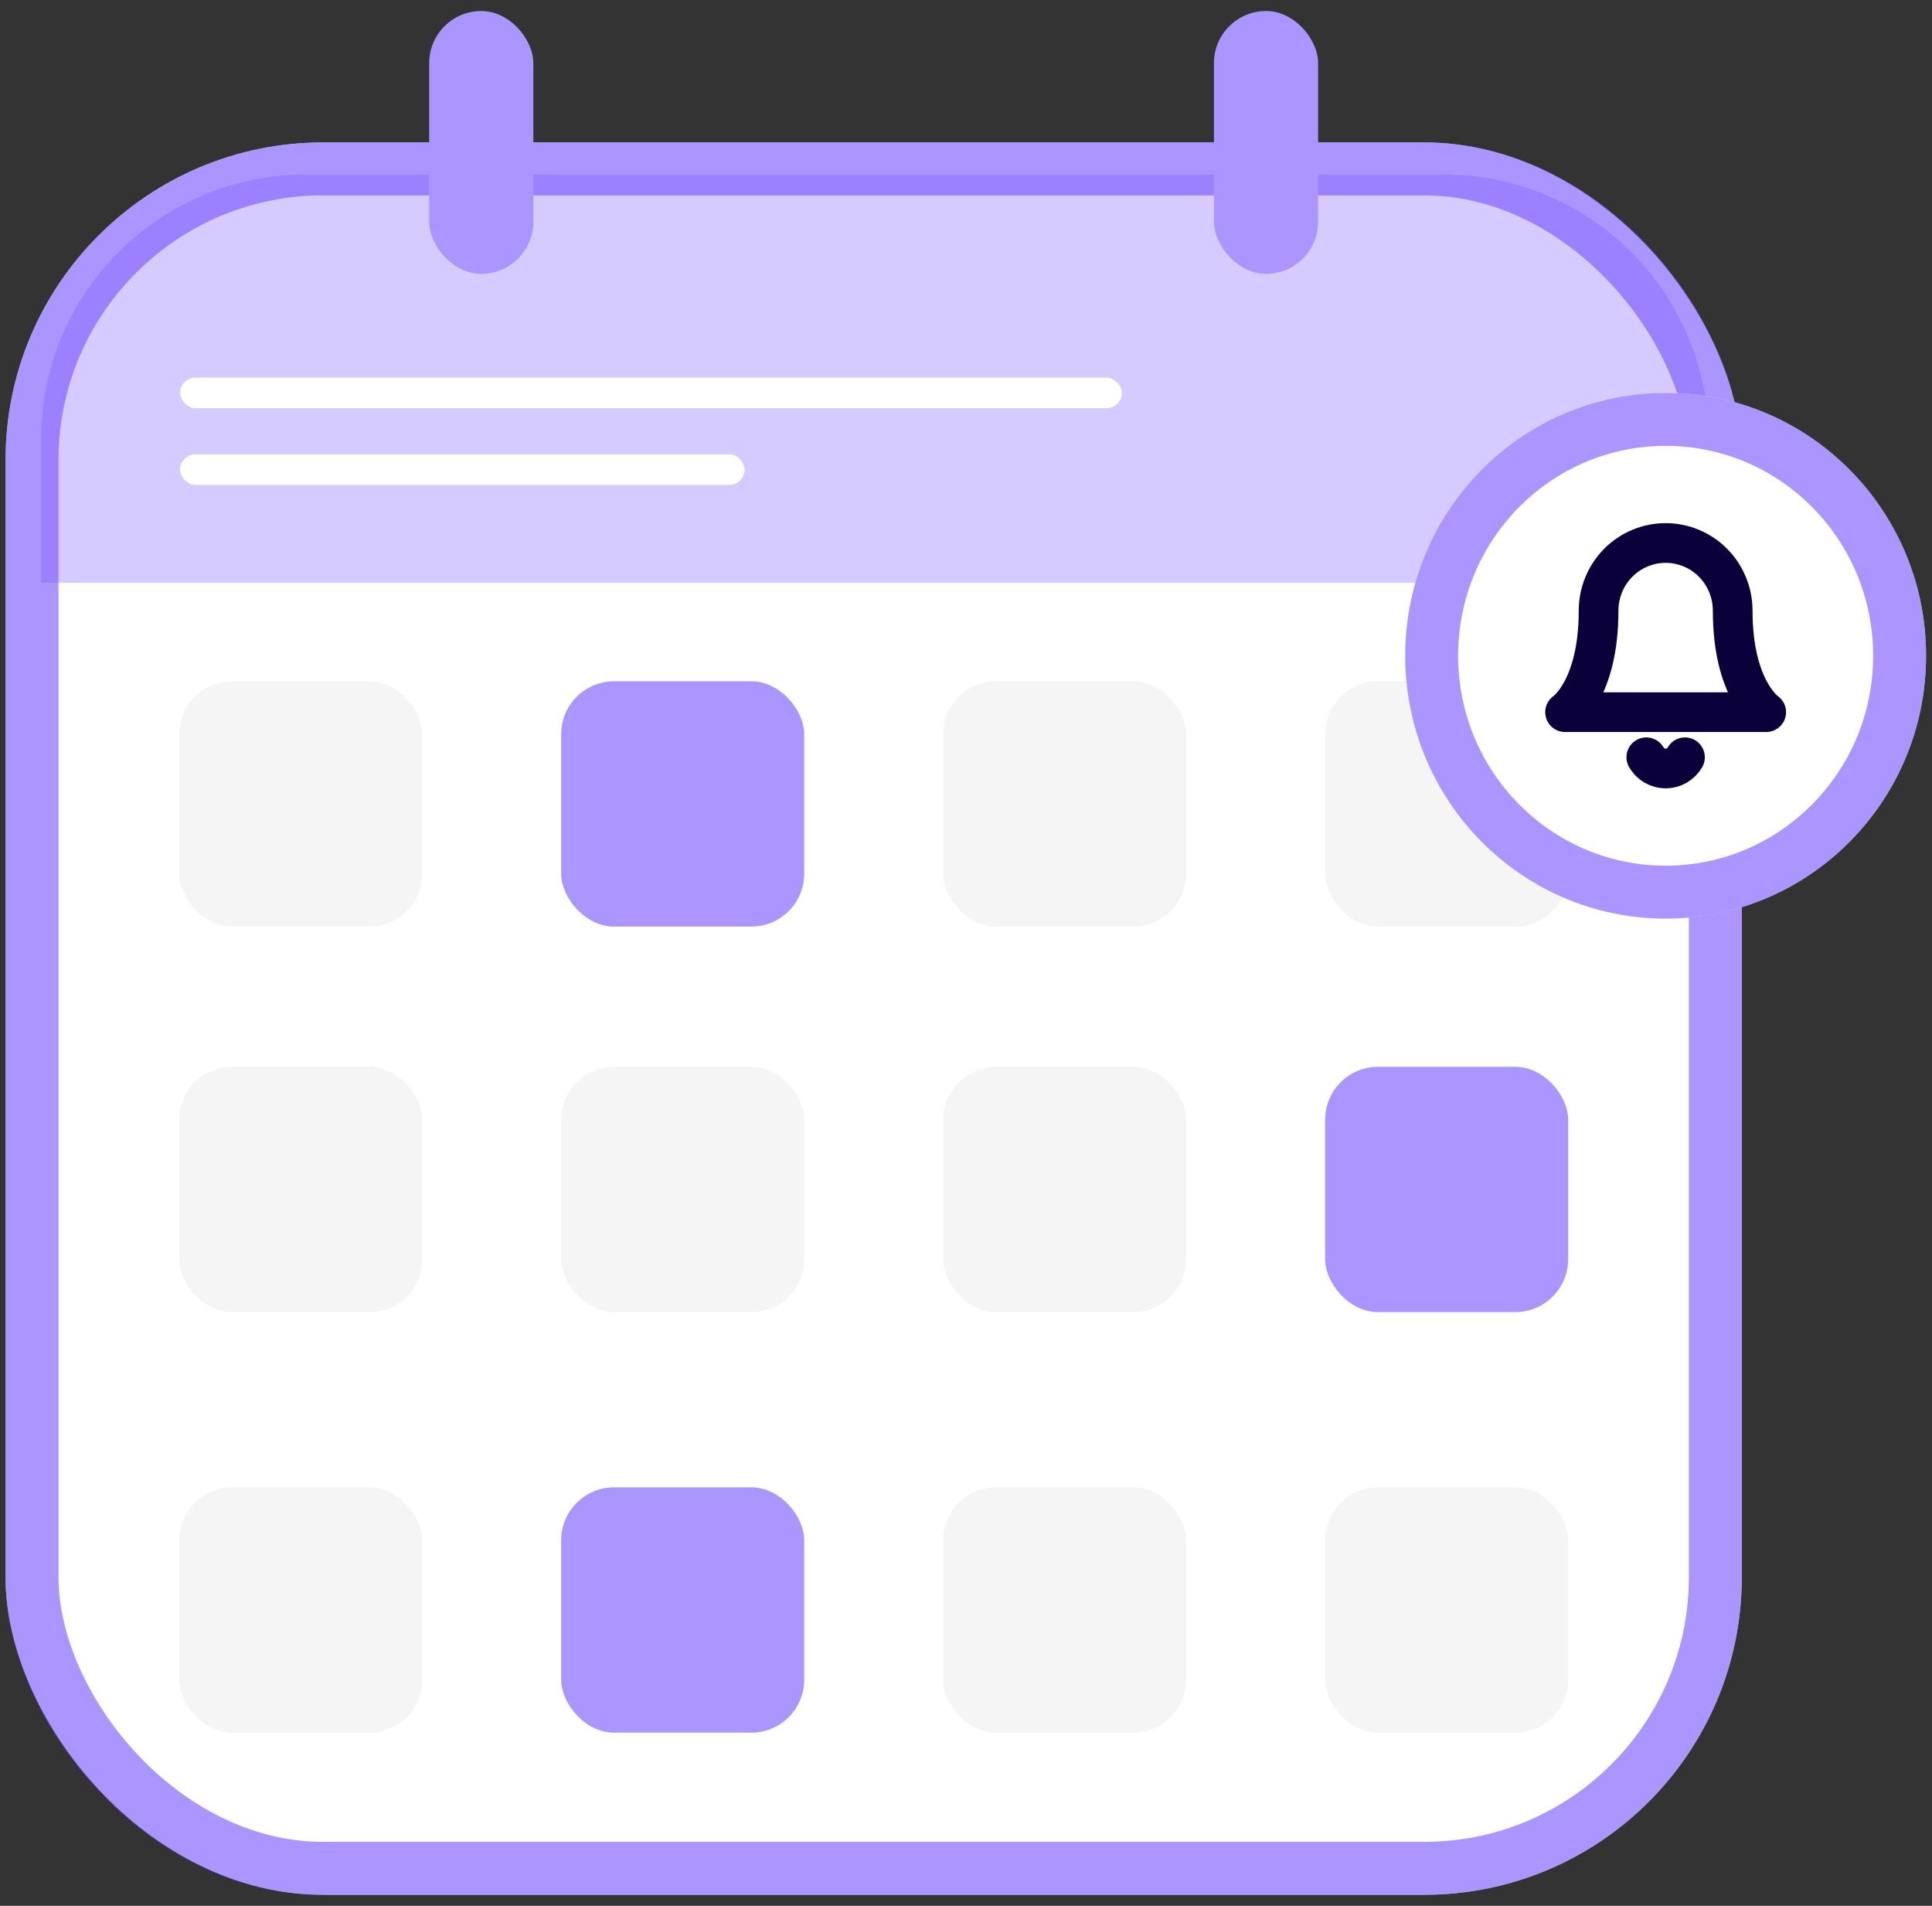 <svg width="73" height="72" viewBox="0 0 73 72" fill="none" xmlns="http://www.w3.org/2000/svg">
<rect x="0" y="0" width="73" height="72" fill="#333333" stroke="none"/>
<g id="Group 7760">
<g id="Group 7756">
<g id="Group 7755">
<g id="Rectangle 3266">
<rect x="0.21" y="5.381" width="65.603" height="66.203" rx="12" fill="white"/>
<rect x="1.21" y="6.381" width="63.603" height="64.203" rx="11" stroke="#7350FF" stroke-opacity="0.6" stroke-width="2"/>
</g>
<path id="Rectangle 3269" d="M1.551 16.596C1.551 11.073 6.028 6.596 11.551 6.596H54.563C60.086 6.596 64.563 11.073 64.563 16.596V22.019H1.551V16.596Z" fill="#7350FF" fill-opacity="0.3"/>
<rect id="Rectangle 3270" x="6.806" y="14.267" width="35.582" height="1.154" rx="0.577" fill="white"/>
<rect id="Rectangle 3271" x="6.806" y="17.166" width="21.327" height="1.154" rx="0.577" fill="white"/>
</g>
<g id="Group 7754">
<rect id="Rectangle 3267" x="16.217" y="0.416" width="3.936" height="9.93" rx="1.968" fill="#AB96FF"/>
<rect id="Rectangle 3268" x="45.869" y="0.416" width="3.936" height="9.93" rx="1.968" fill="#AB96FF"/>
</g>
</g>
<g id="Group 7759">
<rect id="Rectangle 3272" x="6.77" y="25.738" width="9.184" height="9.268" rx="2" fill="#F5F5F5"/>
<rect id="Rectangle 3273" x="21.203" y="25.738" width="9.184" height="9.268" rx="2" fill="#AB96FF"/>
<rect id="Rectangle 3274" x="35.636" y="25.738" width="9.184" height="9.268" rx="2" fill="#F5F5F5"/>
<rect id="Rectangle 3275" x="50.069" y="25.738" width="9.184" height="9.268" rx="2" fill="#F5F5F5"/>
<rect id="Rectangle 3272_2" x="6.77" y="40.303" width="9.184" height="9.268" rx="2" fill="#F5F5F5"/>
<rect id="Rectangle 3273_2" x="21.203" y="40.303" width="9.184" height="9.268" rx="2" fill="#F5F5F5"/>
<rect id="Rectangle 3274_2" x="35.636" y="40.303" width="9.184" height="9.268" rx="2" fill="#F5F5F5"/>
<rect id="Rectangle 3275_2" x="50.069" y="40.303" width="9.184" height="9.268" rx="2" fill="#AB96FF"/>
<rect id="Rectangle 3272_3" x="6.77" y="56.191" width="9.184" height="9.268" rx="2" fill="#F5F5F5"/>
<rect id="Rectangle 3273_3" x="21.203" y="56.191" width="9.184" height="9.268" rx="2" fill="#AB96FF"/>
<rect id="Rectangle 3274_3" x="35.636" y="56.191" width="9.184" height="9.268" rx="2" fill="#F5F5F5"/>
<rect id="Rectangle 3275_3" x="50.069" y="56.191" width="9.184" height="9.268" rx="2" fill="#F5F5F5"/>
</g>
<g id="Group 7758">
<g id="Ellipse 8">
<ellipse cx="62.936" cy="24.774" rx="9.84" ry="9.93" fill="white"/>
<path d="M71.776 24.774C71.776 29.715 67.809 33.705 62.936 33.705C58.062 33.705 54.095 29.715 54.095 24.774C54.095 19.833 58.062 15.844 62.936 15.844C67.809 15.844 71.776 19.833 71.776 24.774Z" stroke="#7350FF" stroke-opacity="0.6" stroke-width="2"/>
</g>
<g id="Group 7757">
<path id="Vector" d="M65.469 23.07C65.469 22.392 65.202 21.742 64.727 21.262C64.252 20.783 63.607 20.514 62.935 20.514C62.264 20.514 61.619 20.783 61.144 21.262C60.669 21.742 60.402 22.392 60.402 23.07C60.402 26.052 59.136 26.905 59.136 26.905H66.735C66.735 26.905 65.469 26.052 65.469 23.07Z" stroke="#0A013B" stroke-width="1.5" stroke-linecap="round" stroke-linejoin="round"/>
<path id="Vector_2" d="M63.666 28.609C63.592 28.738 63.485 28.845 63.357 28.92C63.229 28.994 63.084 29.033 62.936 29.033C62.788 29.033 62.642 28.994 62.514 28.92C62.386 28.845 62.279 28.738 62.205 28.609" stroke="#0A013B" stroke-width="1.5" stroke-linecap="round" stroke-linejoin="round"/>
</g>
</g>
</g>
</svg>
